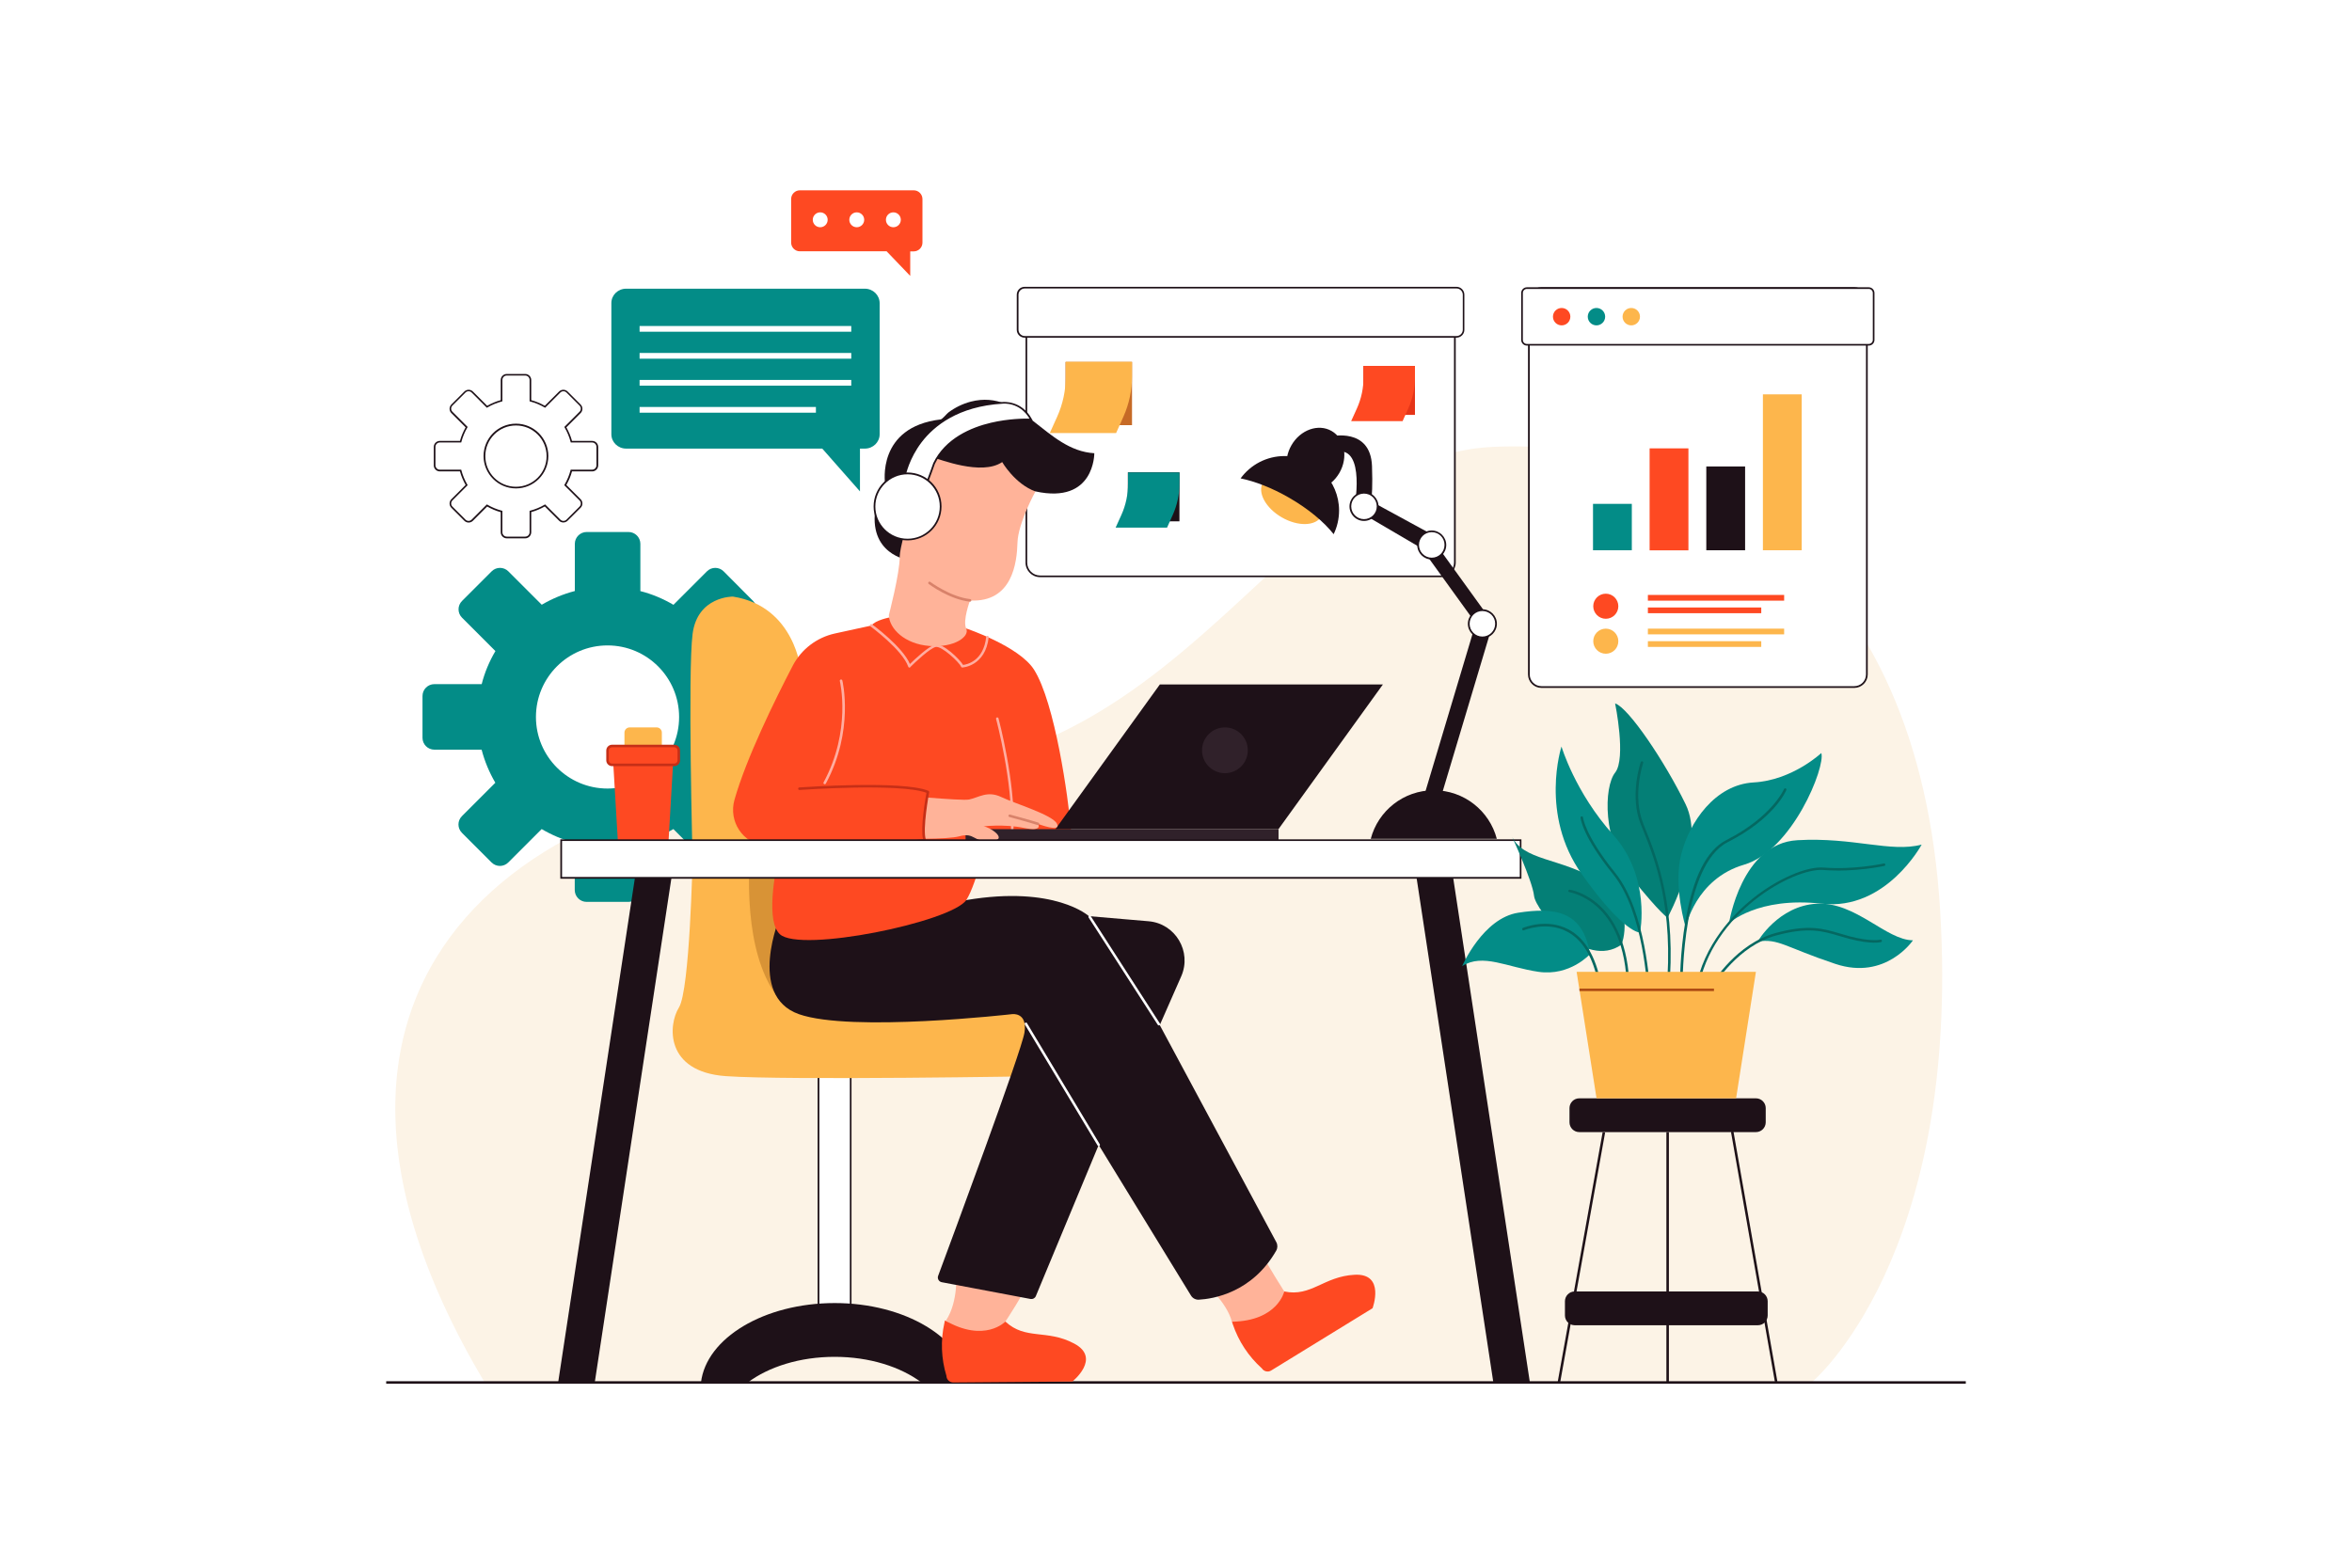 <?xml version="1.0" encoding="utf-8"?>
<!-- Generator: Adobe Illustrator 27.5.0, SVG Export Plug-In . SVG Version: 6.00 Build 0)  -->
<svg version="1.1" xmlns="http://www.w3.org/2000/svg" xmlns:xlink="http://www.w3.org/1999/xlink" x="0px" y="0px"
	 viewBox="0 0 3000 2000" style="enable-background:new 0 0 3000 2000;" xml:space="preserve">
<style type="text/css">
	.st0{fill:#FFFFFF;}
	.st1{fill:#FCF3E6;}
	.st2{fill:#1E1118;}
	.st3{fill:#038C87;}
	.st4{fill:#C66A26;}
	.st5{fill:#FDB64C;}
	.st6{fill:#E53417;}
	.st7{fill:#FE4922;}
	.st8{fill:#C62F17;}
	.st9{fill:#FFB399;}
	.st10{fill:#D89336;}
	.st11{fill:#FFAEA1;}
	.st12{fill:#30212A;}
	.st13{fill:#D8826A;}
	.st14{fill:none;}
	.st15{fill:#047F76;}
	.st16{fill:#046861;}
	.st17{fill:#AE4C13;}
</style>
<g id="Background">
	<rect class="st0" width="3000" height="2000"/>
</g>
<g id="Illustration">
	<g>
		<g>
			<path class="st1" d="M2311,1763.4c0,0,190.5-157.9,163.7-601.6c-26.8-443.7-304.6-603.5-570.4-591.7
				c-265.8,11.8-389.2,426.1-792.8,416.3c-403.7-9.8-811.5,242-493.5,777C1430.1,1763.4,2311,1763.4,2311,1763.4z"/>
		</g>
		<g>
			<rect x="492.6" y="1762.1" class="st2" width="2014.8" height="3.2"/>
		</g>
		<g>
			<path class="st3" d="M995.9,872.9h-60.3c-3.9-15-9.9-29.2-17.5-42.2l42.6-42.6c5.9-5.9,5.9-15.4,0-21.3L923,728.9
				c-5.9-5.9-15.4-5.9-21.3,0L859,771.6c-13.1-7.7-27.2-13.7-42.2-17.5v-60.3c0-8.3-6.8-15.1-15.1-15.1h-53.4
				c-8.3,0-15.1,6.8-15.1,15.1V754c-15,3.9-29.2,9.9-42.2,17.5l-42.6-42.6c-5.9-5.9-15.4-5.9-21.3,0l-37.8,37.8
				c-5.9,5.9-5.9,15.4,0,21.3l42.6,42.6c-7.7,13.1-13.7,27.2-17.5,42.2H554c-8.3,0-15.1,6.8-15.1,15.1v53.4
				c0,8.3,6.8,15.1,15.1,15.1h60.3c3.9,15,9.9,29.2,17.5,42.2l-42.6,42.6c-5.9,5.9-5.9,15.4,0,21.3l37.8,37.8
				c5.9,5.9,15.4,5.9,21.3,0l42.6-42.6c13.1,7.7,27.2,13.7,42.2,17.5v60.3c0,8.3,6.8,15.1,15.1,15.1h53.4c8.3,0,15.1-6.8,15.1-15.1
				v-60.3c15-3.9,29.2-9.9,42.2-17.5l42.6,42.6c5.9,5.9,15.4,5.9,21.3,0l37.8-37.8c5.9-5.9,5.9-15.4,0-21.3l-42.6-42.6
				c7.7-13.1,13.7-27.2,17.5-42.2h60.3c8.3,0,15.1-6.8,15.1-15.1V888C1011,879.7,1004.2,872.9,995.9,872.9z M774.9,1006
				c-50.4,0-91.3-40.9-91.3-91.3c0-50.4,40.9-91.3,91.3-91.3c50.4,0,91.3,40.9,91.3,91.3C866.3,965.1,825.4,1006,774.9,1006z"/>
		</g>
		<g>
			<path class="st0" d="M755.3,563.5h-26.5c-1.7-6.6-4.3-12.8-7.7-18.6l18.8-18.8c2.6-2.6,2.6-6.8,0-9.4l-16.6-16.6
				c-2.6-2.6-6.8-2.6-9.4,0l-18.8,18.8c-5.7-3.4-12-6-18.6-7.7v-26.5c0-3.7-3-6.6-6.6-6.6h-23.5c-3.7,0-6.6,3-6.6,6.6v26.5
				c-6.6,1.7-12.8,4.3-18.6,7.7l-18.8-18.8c-2.6-2.6-6.8-2.6-9.4,0l-16.6,16.6c-2.6,2.6-2.6,6.8,0,9.4l18.8,18.8
				c-3.4,5.7-6,12-7.7,18.6h-26.5c-3.7,0-6.6,3-6.6,6.6v23.5c0,3.7,3,6.6,6.6,6.6h26.5c1.7,6.6,4.3,12.8,7.7,18.6l-18.8,18.8
				c-2.6,2.6-2.6,6.8,0,9.4l16.6,16.6c2.6,2.6,6.8,2.6,9.4,0l18.8-18.8c5.7,3.4,12,6,18.6,7.7V679c0,3.7,3,6.6,6.6,6.6h23.5
				c3.7,0,6.6-3,6.6-6.6v-26.5c6.6-1.7,12.8-4.3,18.6-7.7l18.8,18.8c2.6,2.6,6.8,2.6,9.4,0l16.6-16.6c2.6-2.6,2.6-6.8,0-9.4
				l-18.8-18.8c3.4-5.7,6-12,7.7-18.6h26.5c3.7,0,6.6-3,6.6-6.6v-23.5C762,566.4,759,563.5,755.3,563.5z M658.1,622
				c-22.2,0-40.2-18-40.2-40.2s18-40.2,40.2-40.2s40.2,18,40.2,40.2S680.3,622,658.1,622z"/>
			<path class="st2" d="M669.9,686.8h-23.5c-4.3,0-7.7-3.5-7.7-7.7v-25.7c-6-1.6-11.8-4.1-17.3-7.2l-18.2,18.2c-3,3-7.9,3-10.9,0
				l-16.6-16.6c-3-3-3-7.9,0-10.9l18.2-18.2c-3.1-5.5-5.6-11.3-7.2-17.3h-25.7c-4.3,0-7.7-3.5-7.7-7.7v-23.5c0-4.3,3.5-7.7,7.7-7.7
				h25.7c1.6-6,4.1-11.8,7.2-17.3l-18.2-18.2c-3-3-3-7.9,0-10.9l16.6-16.6c3-3,7.9-3,10.9,0l18.2,18.2c5.5-3.1,11.3-5.6,17.3-7.2
				v-25.7c0-4.3,3.5-7.7,7.7-7.7h23.5c4.3,0,7.7,3.5,7.7,7.7v25.7c6,1.6,11.8,4.1,17.3,7.2l18.2-18.2c3-3,7.9-3,10.9,0l16.6,16.6
				c3,3,3,7.9,0,10.9l-18.2,18.2c3.1,5.5,5.6,11.3,7.2,17.3h25.7c4.3,0,7.7,3.5,7.7,7.7v23.5c0,4.3-3.5,7.7-7.7,7.7h-25.7
				c-1.6,6-4.1,11.8-7.2,17.3l18.2,18.2c3,3,3,7.9,0,10.9L724,664.3c-3,3-7.9,3-10.9,0l-18.2-18.2c-5.5,3.1-11.3,5.6-17.3,7.2V679
				C677.6,683.3,674.1,686.8,669.9,686.8z M621,643.5l0.7,0.4c5.8,3.4,11.9,5.9,18.3,7.6l0.8,0.2V679c0,3.1,2.5,5.6,5.6,5.6h23.5
				c3.1,0,5.6-2.5,5.6-5.6v-27.3l0.8-0.2c6.4-1.7,12.5-4.2,18.3-7.6l0.7-0.4l19.4,19.4c2.2,2.2,5.7,2.2,7.9,0l16.6-16.6
				c2.2-2.2,2.2-5.7,0-7.9L719.7,619l0.4-0.7c3.4-5.8,5.9-11.9,7.6-18.3l0.2-0.8h27.3c3.1,0,5.6-2.5,5.6-5.6v-23.5
				c0-3.1-2.5-5.6-5.6-5.6H728l-0.2-0.8c-1.7-6.4-4.2-12.5-7.6-18.3l-0.4-0.7l19.4-19.4c2.2-2.2,2.2-5.7,0-7.9l-16.6-16.6
				c-2.2-2.2-5.7-2.2-7.9,0l-19.4,19.4l-0.7-0.4c-5.8-3.4-11.9-5.9-18.3-7.6l-0.8-0.2v-27.3c0-3.1-2.5-5.6-5.6-5.6h-23.5
				c-3.1,0-5.6,2.5-5.6,5.6V512l-0.8,0.2c-6.4,1.7-12.5,4.2-18.3,7.6l-0.7,0.4l-19.4-19.4c-2.2-2.2-5.7-2.2-7.9,0l-16.6,16.6
				c-2.2,2.2-2.2,5.7,0,7.9l19.4,19.4l-0.4,0.7c-3.4,5.8-5.9,11.9-7.6,18.3l-0.2,0.8h-27.3c-3.1,0-5.6,2.5-5.6,5.6v23.5
				c0,3.1,2.5,5.6,5.6,5.6h27.3l0.2,0.8c1.7,6.4,4.2,12.5,7.6,18.3l0.4,0.7l-19.4,19.4c-2.2,2.2-2.2,5.7,0,7.9l16.6,16.6
				c2.2,2.2,5.7,2.2,7.9,0L621,643.5z M658.1,623.1c-22.7,0-41.3-18.5-41.3-41.3s18.5-41.3,41.3-41.3s41.3,18.5,41.3,41.3
				S680.9,623.1,658.1,623.1z M658.1,542.8c-21.6,0-39.1,17.5-39.1,39.1c0,21.6,17.5,39.1,39.1,39.1c21.6,0,39.1-17.5,39.1-39.1
				C697.2,560.3,679.7,542.8,658.1,542.8z"/>
		</g>
		<g>
			<g>
				<path class="st0" d="M1838.2,735.2h-511.6c-9.6,0-17.4-7.8-17.4-17.4V429.7h546.5v288.1C1855.7,727.4,1847.8,735.2,1838.2,735.2
					z"/>
				<path class="st2" d="M1838.2,736.3h-511.6c-10.2,0-18.5-8.3-18.5-18.5V428.6h548.7v289.2C1856.7,728,1848.4,736.3,1838.2,736.3z
					 M1310.2,430.8v287c0,9,7.3,16.4,16.4,16.4h511.6c9,0,16.4-7.3,16.4-16.4v-287H1310.2z"/>
			</g>
			<g>
				<path class="st0" d="M1857.7,429.7h-550.7c-5,0-9-4-9-9v-44.7c0-5,4-9,9-9h550.7c5,0,9,4,9,9v44.7
					C1866.8,425.6,1862.7,429.7,1857.7,429.7z"/>
				<path class="st2" d="M1857.7,430.8h-550.7c-5.6,0-10.1-4.5-10.1-10.1v-44.7c0-5.6,4.5-10.1,10.1-10.1h550.7
					c5.6,0,10.1,4.5,10.1,10.1v44.7C1867.9,426.2,1863.3,430.8,1857.7,430.8z M1307.1,368c-4.4,0-8,3.6-8,8v44.7c0,4.4,3.6,8,8,8
					h550.7c4.4,0,8-3.6,8-8v-44.7c0-4.4-3.6-8-8-8H1307.1z"/>
			</g>
			<g>
				<g>
					<rect x="1359.1" y="461.7" class="st4" width="84.8" height="80.7"/>
				</g>
				<g>
					<path class="st5" d="M1423.6,552.5H1339l9.4-20.8c7.3-16.2,11.1-34,11-52l0-18.1h84.5v18.4c0,17.8-3.7,35.3-10.9,51.4
						L1423.6,552.5z"/>
				</g>
			</g>
			<g>
				<g>
					<rect x="1438.6" y="602.6" class="st2" width="65.8" height="62.5"/>
				</g>
				<g>
					<path class="st3" d="M1488.6,673.1h-65.6l7.3-16.1c5.7-12.6,8.6-26.4,8.5-40.3l0-14h65.6v14.3c0,13.8-2.9,27.4-8.5,39.8
						L1488.6,673.1z"/>
				</g>
			</g>
			<g>
				<g>
					<rect x="1739" y="466.8" class="st6" width="65.8" height="62.5"/>
				</g>
				<g>
					<path class="st7" d="M1789,537.3h-65.6l7.3-16.1c5.7-12.6,8.6-26.4,8.5-40.3l0-14h65.6v14.3c0,13.8-2.9,27.4-8.5,39.8
						L1789,537.3z"/>
				</g>
			</g>
		</g>
		<g>
			<polygon class="st2" points="758.6,1763.8 711.9,1763.8 813.5,1095.9 860.1,1095.9 			"/>
		</g>
		<g>
			<polygon class="st2" points="1904.8,1763.8 1951.4,1763.8 1849.9,1095.9 1803.2,1095.9 			"/>
		</g>
		<g>
			<g>
				<path class="st7" d="M1165.5,242.8h-145.3c-6.1,0-11.1,5-11.1,11.1v55.6c0,6.1,5,11.1,11.1,11.1h110.7L1161,352v-31.3h4.5
					c6.1,0,11.1-5,11.1-11.1v-55.6C1176.6,247.8,1171.6,242.8,1165.5,242.8z"/>
			</g>
			<g>
				<circle class="st0" cx="1046.2" cy="280.4" r="9.5"/>
			</g>
			<g>
				<circle class="st0" cx="1092.8" cy="280.4" r="9.5"/>
			</g>
			<g>
				<circle class="st0" cx="1139.5" cy="280.4" r="9.5"/>
			</g>
		</g>
		<g>
			<g>
				<path class="st3" d="M1103.1,368.3H798.6c-10.4,0-18.8,8.2-18.8,18.3V554c0,10.1,8.4,18.3,18.8,18.3h250.2l48.1,54.6v-54.6h6.3
					c10.4,0,18.8-8.2,18.8-18.3V386.6C1121.9,376.5,1113.5,368.3,1103.1,368.3z"/>
			</g>
			<g>
				<rect x="815.8" y="415.9" class="st0" width="270" height="7.3"/>
			</g>
			<g>
				<rect x="815.8" y="450.3" class="st0" width="270" height="7.3"/>
			</g>
			<g>
				<rect x="815.8" y="484.7" class="st0" width="270" height="7.3"/>
			</g>
			<g>
				<rect x="815.8" y="519.2" class="st0" width="224.9" height="7.3"/>
			</g>
		</g>
		<g>
			<polygon class="st7" points="852.8,1071.8 788,1071.8 780.9,951.6 859.8,951.6 			"/>
		</g>
		<g>
			<path class="st5" d="M844.2,951.6h-47.7v-17c0-3.6,3-6.6,6.6-6.6h34.5c3.6,0,6.6,3,6.6,6.6V951.6z"/>
		</g>
		<g>
			<path class="st7" d="M860,975.7h-79.3c-3.2,0-5.8-2.6-5.8-5.8v-12.5c0-3.2,2.6-5.8,5.8-5.8H860c3.2,0,5.8,2.6,5.8,5.8V970
				C865.8,973.2,863.2,975.7,860,975.7z"/>
			<path class="st8" d="M860,977.4h-79.3c-4.1,0-7.4-3.3-7.4-7.4v-12.5c0-4.1,3.3-7.4,7.4-7.4H860c4.1,0,7.4,3.3,7.4,7.4V970
				C867.4,974,864.1,977.4,860,977.4z M780.7,953.3c-2.3,0-4.2,1.9-4.2,4.2V970c0,2.3,1.9,4.2,4.2,4.2H860c2.3,0,4.2-1.9,4.2-4.2
				v-12.5c0-2.3-1.9-4.2-4.2-4.2H780.7z"/>
		</g>
		<g>
			<g>
				<rect x="1044" y="1354.9" class="st0" width="41" height="318.4"/>
				<path class="st2" d="M1086.1,1674.4h-43.2v-320.6h43.2V1674.4z M1045.1,1672.3h38.9V1356h-38.9V1672.3z"/>
			</g>
			<g>
				<path class="st2" d="M1235.1,1763.8h-59.6c-26.8-20.1-66.5-32.8-110.9-32.8c-44.4,0-84.1,12.7-110.9,32.8h-59.6
					c6.7-56.7,80.5-101.4,170.6-101.4C1154.6,1662.4,1228.4,1707.1,1235.1,1763.8z"/>
			</g>
			<g>
				<path class="st9" d="M1638.1,1647.6c0,0-20.5-32-29.9-50.4s-72.7,38.6-72.7,38.6s29.2,25,35.8,50.4c0,0,49.7,10.4,59.4-2.1
					C1640.6,1671.6,1638.1,1647.6,1638.1,1647.6z"/>
			</g>
			<g>
				<path class="st9" d="M1282.4,1686c0,0,24.7-36.9,32.6-57.3c7.8-20.4-95.5-5.1-95.5-5.1s3.4,36.2-12.8,60.9
					c0,0,33.6,34.5,52.7,29C1278.5,1708.1,1282.4,1686,1282.4,1686z"/>
			</g>
			<g>
				<path class="st7" d="M1571.4,1686.2l1,3.1c7.3,21.7,20.1,41.2,37.2,56.5l0,0c2.5,3.9,7.8,5.1,11.7,2.7l129.4-79.5
					c0,0,16.7-44.8-22.9-42.7c-39.6,2.1-55.3,28.6-89.7,21.3C1638.1,1647.6,1629.8,1685.2,1571.4,1686.2z"/>
			</g>
			<g>
				<path class="st7" d="M1205.3,1684.5l-0.7,3.2c-5,22.4-4.1,45.7,2.6,67.6h0c0.1,4.7,4,8.4,8.7,8.4l151.9-1.2
					c0,0,37.4-29.7,2.4-48.4c-35-18.7-62.1-4.1-87.8-28.1C1282.4,1686,1255.9,1713.8,1205.3,1684.5z"/>
			</g>
			<g>
				<path class="st2" d="M1320.7,626.9c75.8,16.7,75.1-48.7,75.1-48.7c-62.3-3.5-91.5-82.8-157.6-65.8c-10.3,2.7-20.1,7.5-28.6,13.9
					c-1.9,1.4-7.6,8.5-9.8,8.8c-82,9.7-70.9,81.4-70.9,81.4c-7.6,7-11.8,29.2-11.8,29.2c-11.1,61.9,41.7,68.8,41.7,68.8
					L1320.7,626.9z"/>
			</g>
			<g>
				<path class="st5" d="M1021.7,856.5c0,0-7-82.9-86.9-95.4c0,0-45.2-0.6-51.4,47.7c-6.3,48.3,0,287,0,287s-3.5,167.3-17.4,189.5
					c-13.9,22.2-18.1,82,59.8,87.6c77.9,5.6,401.9,0,401.9,0v-158.5c0,0-250.3-93.2-285.1-215.5S1021.7,856.5,1021.7,856.5z"/>
			</g>
			<g>
				<path class="st10" d="M981.6,928c0,0-72.3,269.1,22.8,358.3C1004.4,1286.3,1058.2,976.7,981.6,928z"/>
			</g>
			<g>
				<path class="st2" d="M995.2,1168.6c0,0-43,101.5,23.7,125.2c66.7,23.6,272.1,0,272.1,0s19.9-2.8,15.7,23.6
					c-3.8,24-93.9,266.6-110.1,310.3c-1.3,3.5,0.9,7.4,4.6,8.1l113.3,21.4c2.8,0.5,5.6-1,6.7-3.6l80.2-192.9l117.7,192.1
					c2.1,3.5,6,5.5,10,5.3c18-1,67.8-8.7,98.7-62.5c1.9-3.3,2-7.4,0.2-10.8l-148.7-277l27.4-62.3c13.8-31.5-7.4-67.3-41.7-70.2
					l-76.1-6.5c0,0-43.1-39.6-156.4-20.5C1119.1,1167.2,995.2,1168.6,995.2,1168.6z"/>
			</g>
			<g>
				<path class="st7" d="M1365.9,1057.3c-3.1-38.6-20.2-160.8-47-203c-19.1-30-86.4-52.5-86.4-52.5s-19.7,15.4-43.8,14.5
					c-24.1-0.9-53.5-28.7-53.5-28.7s-18.8,3.5-23.6,10.4l-46.7,10.2c-23.2,5.1-42.9,20.2-53.8,41.2
					c-22.3,42.8-59.3,117.9-74.3,171.1c-7.7,27.3,10.5,55.1,38.7,58.7c6.1,0.8,12.8,1.5,19.9,2.2c-8.3,36.3-18.1,94.4-0.6,110.5
					c26.1,24,219-15.6,237.8-43.8c6.2-9.3,14.6-33.1,22.3-62.6C1298.7,1102.4,1368.3,1086.3,1365.9,1057.3z"/>
			</g>
			<g>
				<path class="st11" d="M1052,1000.5c-0.3,0-0.5-0.1-0.8-0.2c-0.8-0.4-1.1-1.4-0.7-2.2c35.8-66.4,20.9-128.6,20.7-129.2
					c-0.2-0.9,0.3-1.7,1.2-2c0.9-0.2,1.7,0.3,2,1.2c0.2,0.6,15.4,64-21,131.5C1053.1,1000.2,1052.6,1000.5,1052,1000.5z"/>
			</g>
			<g>
				<path class="st11" d="M1291.1,1059.4C1291.1,1059.4,1291,1059.4,1291.1,1059.4c-1,0-1.7-0.8-1.6-1.7
					c2.7-58.9-18.7-139.6-19-140.4c-0.2-0.9,0.3-1.8,1.1-2c0.9-0.2,1.8,0.3,2,1.1c0.2,0.8,21.8,82,19.1,141.4
					C1292.7,1058.7,1291.9,1059.4,1291.1,1059.4z"/>
			</g>
			<g>
				<path class="st11" d="M1160.1,851.7c-0.1,0-0.2,0-0.4,0c-0.5-0.1-1-0.5-1.2-1.1c-7.4-21.5-47.7-51.1-48.1-51.4
					c-0.7-0.5-0.9-1.5-0.4-2.3c0.5-0.7,1.5-0.9,2.3-0.4c1.6,1.2,38.8,28.5,48.3,50.6c6.1-5.9,24.3-23.2,32.5-24.8
					c9.9-1.9,31.2,18.9,35.3,26c5-0.6,26.1-4.9,29.5-35.7c0.1-0.9,0.9-1.5,1.8-1.4c0.9,0.1,1.5,0.9,1.4,1.8
					c-4.2,37.1-33.4,38.6-33.7,38.6c-0.7,0-1.3-0.4-1.6-1.1c-1.9-5.1-24.4-26.6-32.2-25.1c-7,1.3-25.9,19-32.5,25.6
					C1161,851.6,1160.5,851.7,1160.1,851.7z"/>
			</g>
			<g>
				<polygon class="st2" points="1630.7,1057.8 1346.2,1057.8 1479.4,873.2 1763.9,873.2 				"/>
			</g>
			<g>
				<rect x="1231.6" y="1057.8" class="st12" width="399.2" height="14.1"/>
			</g>
			<g>
				<circle class="st12" cx="1562.4" cy="957.2" r="29.2"/>
			</g>
			<g>
				<path class="st0" d="M1401.4,1462.2c-0.6,0-1.1-0.3-1.4-0.8l-92.8-154.4c-0.5-0.8-0.2-1.8,0.6-2.2c0.8-0.5,1.8-0.2,2.2,0.6
					l92.8,154.4c0.5,0.8,0.2,1.8-0.6,2.2C1402,1462.2,1401.7,1462.2,1401.4,1462.2z"/>
			</g>
			<g>
				<path class="st0" d="M1478.2,1308.2c-0.5,0-1.1-0.3-1.4-0.7l-88.2-136.9c-0.5-0.8-0.3-1.8,0.5-2.2c0.8-0.5,1.8-0.3,2.2,0.5
					l88.2,136.9c0.5,0.8,0.3,1.8-0.5,2.2C1478.8,1308.1,1478.5,1308.2,1478.2,1308.2z"/>
			</g>
			<g>
				<path class="st9" d="M1133.7,784.8c0,0,13.9-52.8,13.9-74.4s36.2-127.9,43.1-126.5s61.2,23.6,87.6,5.6c0,0,16,27.8,42.4,37.5
					c0,0-22.2,40.3-22.9,65.4c-0.7,25-6.3,76.5-60.5,73.7c0,0-9.7,25.7-4.9,35.8c4.9,10.1-15.2,24.7-46.9,22.2
					C1153.9,821.6,1134.4,802.2,1133.7,784.8z"/>
			</g>
			<g>
				<path class="st13" d="M1237.3,767.6c-0.1,0-0.1,0-0.2,0c-25.9-2.8-51.5-21.8-52.5-22.6c-0.7-0.5-0.9-1.6-0.3-2.3
					c0.5-0.7,1.6-0.9,2.3-0.3c0.3,0.2,26,19.2,50.9,21.9c0.9,0.1,1.5,0.9,1.4,1.8C1238.8,767,1238.1,767.6,1237.3,767.6z"/>
			</g>
			<g>
				<path class="st0" d="M1153.9,608.2c0,0,14.4-87.6,125-94.2c0,0,23.3-3,36.4,21.3c0,0-94.3-5.1-123.9,56.2
					c0,0-6.3,18.1-11.8,31.3C1174,636,1153.9,608.2,1153.9,608.2z"/>
				<path class="st2" d="M1175,627.4c-8.3,0-20.6-16.7-22-18.6l-0.3-0.4l0.1-0.4c0-0.2,3.8-22.4,21.2-45.1
					c16-20.9,47.2-46.6,104.8-50c0.2,0,24.1-2.8,37.4,21.8l0.9,1.7l-1.9-0.1c-0.2,0-23.8-1.2-50.6,5.1
					c-24.6,5.8-57.1,19.2-72.2,50.5c-0.4,1.2-6.5,18.6-11.8,31.3c-1.1,2.5-2.7,3.9-4.9,4.2C1175.5,627.4,1175.3,627.4,1175,627.4z
					 M1155,607.9c4,5.4,14.6,18,20.4,17.3c1.4-0.2,2.4-1.1,3.1-2.9c5.5-13,11.7-31,11.8-31.2l0-0.1c15.5-32,48.6-45.8,73.7-51.7
					c22.6-5.3,43-5.4,49.2-5.2c-12.7-21.5-33.5-19.2-34.4-19.1c-56.8,3.4-87.5,28.6-103.2,49.1C1160,584.6,1155.6,604.7,1155,607.9z
					"/>
			</g>
			<g>
				<g>
					<path class="st9" d="M1324,1051.1c0,0,7.1,10.4-18.2,5.1c-25.3-5.3-54-1.8-51-1.8c6.5,0,33.1,16.8,9.6,18.7
						s-20.4-11.7-40.7-6.2c-7.6,2.1-24.8,3-44.4,3.2c0-0.2,0-0.3-0.1-0.5c-3.3-20.7,0.2-42.5,2.3-52.2c26.9,2.1,49.9,3.6,54.5,2.6
						c12.3-2.5,23.4-11.7,41.3-3.1c17.9,8.6,65.4,22.6,70.9,34.1C1354,1062.6,1324,1051.1,1324,1051.1z"/>
				</g>
				<g>
					<path class="st13" d="M1324,1052.7c-0.2,0-0.3,0-0.5-0.1c-8.1-2.7-35.7-10.2-36-10.3c-0.9-0.2-1.4-1.1-1.1-2
						c0.2-0.9,1.1-1.4,2-1.1c1.1,0.3,28,7.6,36.1,10.3c0.8,0.3,1.3,1.2,1,2.1C1325.3,1052.3,1324.7,1052.7,1324,1052.7z"/>
				</g>
			</g>
			<g>
				<path class="st7" d="M1019.7,1006.2c0,0,131.5-9.4,163.9,4.2c0,0-9,48.1-4.2,61.4c0,0-116.1,16.1-184.1,9.5L1019.7,1006.2z"/>
				<path class="st8" d="M1033.1,1084.5c-13.6,0-26.5-0.5-38-1.6c-0.9-0.1-1.5-0.9-1.5-1.8c0.1-0.9,0.9-1.5,1.8-1.5
					c62.4,6.1,166.7-7.2,181.9-9.2c-3.4-14.2,3-51.4,4.4-59c-33.6-12.6-160.6-3.7-161.9-3.6c-0.9,0.1-1.7-0.6-1.7-1.5
					c-0.1-0.9,0.6-1.7,1.5-1.7c5.4-0.4,132.3-9.2,164.6,4.3c0.7,0.3,1.1,1,1,1.8c-0.1,0.5-8.9,47.8-4.2,60.6c0.2,0.5,0.1,1-0.1,1.4
					c-0.3,0.4-0.7,0.7-1.2,0.8C1178.6,1073.6,1098.8,1084.5,1033.1,1084.5z"/>
			</g>
			<g>
				<circle class="st0" cx="1157.6" cy="646.2" r="42.2"/>
				<path class="st2" d="M1157.6,689.4c-23.9,0-43.3-19.4-43.3-43.3s19.4-43.3,43.3-43.3c23.9,0,43.3,19.4,43.3,43.3
					S1181.5,689.4,1157.6,689.4z M1157.6,605.1c-22.7,0-41.1,18.4-41.1,41.1s18.4,41.1,41.1,41.1c22.7,0,41.1-18.4,41.1-41.1
					S1180.3,605.1,1157.6,605.1z"/>
			</g>
		</g>
		<g>
			<rect x="715.8" y="1071.8" class="st0" width="1223.7" height="48.1"/>
			<path class="st2" d="M1940.6,1121H714.7v-50.2h1225.9V1121z M716.9,1118.8h1221.6v-45.9H716.9V1118.8z"/>
		</g>
		<g>
			<g>
				<path class="st0" d="M2365.2,876.5h-399.1c-8.8,0-16-7.2-16-16v-477c0-8.8,7.2-16,16-16h399.1c8.8,0,16,7.2,16,16v477
					C2381.2,869.3,2374,876.5,2365.2,876.5z"/>
				<path class="st2" d="M2365.2,877.6h-399.1c-9.4,0-17.1-7.7-17.1-17.1v-477c0-9.4,7.7-17.1,17.1-17.1h399.1
					c9.4,0,17.1,7.7,17.1,17.1v477C2382.3,869.9,2374.6,877.6,2365.2,877.6z M1966.1,368.6c-8.2,0-14.9,6.7-14.9,14.9v477
					c0,8.2,6.7,14.9,14.9,14.9h399.1c8.2,0,14.9-6.7,14.9-14.9v-477c0-8.2-6.7-14.9-14.9-14.9H1966.1z"/>
			</g>
			<g>
				<path class="st0" d="M2383.6,439.8h-436c-3.5,0-6.3-2.8-6.3-6.3v-59.8c0-3.5,2.8-6.3,6.3-6.3h436c3.5,0,6.3,2.8,6.3,6.3v59.8
					C2389.9,437,2387.1,439.8,2383.6,439.8z"/>
				<path class="st2" d="M2383.6,440.9h-436c-4,0-7.3-3.3-7.3-7.3v-59.8c0-4,3.3-7.3,7.3-7.3h436c4,0,7.3,3.3,7.3,7.3v59.8
					C2390.9,437.6,2387.7,440.9,2383.6,440.9z M1947.6,368.6c-2.9,0-5.2,2.3-5.2,5.2v59.8c0,2.9,2.3,5.2,5.2,5.2h436
					c2.9,0,5.2-2.3,5.2-5.2v-59.8c0-2.9-2.3-5.2-5.2-5.2H1947.6z"/>
			</g>
			<g>
				<path class="st14" d="M2161.5,690.2l2.3,15.6c33.7-1.2,60.7-28.9,60.7-62.9c0-34.8-28.2-62.9-62.9-62.9
					c-19.2,0-36.3,8.6-47.9,22.1l15.9,13.7L2161.5,690.2z"/>
			</g>
			<g>
				<g>
					<path class="st5" d="M2048.2,834L2048.2,834c-8.8,0-16-7.2-16-16l0,0c0-8.8,7.2-16,16-16l0,0c8.8,0,16,7.2,16,16l0,0
						C2064.2,826.9,2057.1,834,2048.2,834z"/>
				</g>
				<g>
					<path class="st7" d="M2048.2,789.4L2048.2,789.4c-8.8,0-16-7.2-16-16v0c0-8.8,7.2-16,16-16l0,0c8.8,0,16,7.2,16,16v0
						C2064.2,782.2,2057.1,789.4,2048.2,789.4z"/>
				</g>
				<g>
					<rect x="2101.9" y="759" class="st7" width="173.8" height="7.3"/>
				</g>
				<g>
					<rect x="2101.9" y="775" class="st7" width="144.6" height="7.3"/>
				</g>
				<g>
					<rect x="2101.9" y="802" class="st5" width="173.8" height="7.3"/>
				</g>
				<g>
					<rect x="2101.9" y="818" class="st5" width="144.6" height="7.3"/>
				</g>
			</g>
			<g>
				<circle class="st7" cx="1991.9" cy="404" r="11.1"/>
			</g>
			<g>
				<circle class="st3" cx="2036.3" cy="404" r="11.1"/>
			</g>
			<g>
				<circle class="st5" cx="2080.7" cy="404" r="11.1"/>
			</g>
			<g>
				<rect x="2031.9" y="642.8" class="st3" width="49.5" height="59.2"/>
			</g>
			<g>
				<rect x="2104.1" y="572" class="st7" width="49.5" height="130.1"/>
			</g>
			<g>
				<rect x="2176.4" y="595.1" class="st2" width="49.5" height="106.9"/>
			</g>
			<g>
				<rect x="2248.6" y="503.1" class="st5" width="49.5" height="198.9"/>
			</g>
		</g>
		<g>
			<g>
				<path class="st15" d="M2068.4,1205c0,0,19.4-50.4-29.1-80.9c-48.5-30.6-97.9-25-111.8-59.1c0,0,27.2,58.7,29.2,77.9
					C1958.8,1162,2021.6,1238,2068.4,1205z"/>
			</g>
			<g>
				<path class="st15" d="M2127,1170.7c0,0,49.5-90.5,23-144.7c-26.4-54.2-72.7-123.1-89.9-128.6c0,0,14.4,70.2,0,88.3
					c-14.4,18.1-16.5,87.6,21.1,134.2C2118.7,1166.5,2127,1170.7,2127,1170.7z"/>
			</g>
			<g>
				<path class="st3" d="M2028,1217.3c0,0-25.4,28.4-65.7,22.5c-40.3-5.9-70.9-24-97.3-7.3c0,0,26.4-61.2,71.6-68.1
					C1981.8,1157.5,2019.3,1161.1,2028,1217.3z"/>
			</g>
			<g>
				<path class="st3" d="M2241.9,1201.2c0,0,26.3-45.8,75.7-48.3s88.3,46.6,122.4,46.7c0,0-34.6,51.6-99,30.1
					C2276.6,1208.2,2268.5,1197,2241.9,1201.2z"/>
			</g>
			<g>
				<path class="st3" d="M2091.9,1189.7c0,0,14.3-70.5-34.3-124.7c-48.7-54.2-65.9-112.6-65.9-112.6s-28.3,86.5,25.8,162.7
					S2091.9,1189.7,2091.9,1189.7z"/>
			</g>
			<g>
				<path class="st3" d="M2150.1,1183c0,0,12.5-61.7,74.3-79.8c61.9-18.1,104.3-125.2,98.7-142.5c0,0-37,34.8-86.3,37.5
					c-49.3,2.8-82,50.8-92.4,91.8C2134,1131,2150.1,1183,2150.1,1183z"/>
			</g>
			<g>
				<path class="st3" d="M2205.4,1177.8c0,0,15.5-101.9,87.2-105.9c71.6-4.1,118.9,16.1,158.5,5.6c0,0-45.6,84.7-127.4,75.4
					S2205.4,1177.8,2205.4,1177.8z"/>
			</g>
			<g>
				<path class="st2" d="M2239.7,1444.3h-225.3c-6.9,0-12.5-5.6-12.5-12.5v-18.1c0-6.9,5.6-12.5,12.5-12.5h225.3
					c6.9,0,12.5,5.6,12.5,12.5v18.1C2252.2,1438.7,2246.6,1444.3,2239.7,1444.3z"/>
			</g>
			<g>
				<path class="st2" d="M2242.2,1690.7h-233.6c-6.9,0-12.5-5.6-12.5-12.5v-18.1c0-6.9,5.6-12.5,12.5-12.5h233.6
					c6.9,0,12.5,5.6,12.5,12.5v18.1C2254.7,1685.1,2249.1,1690.7,2242.2,1690.7z"/>
			</g>
			<g>
				
					<rect x="1855.4" y="1602.2" transform="matrix(0.177 -0.984 0.984 0.177 81.819 3305.521)" class="st2" width="324.3" height="3.2"/>
			</g>
			<g>
				
					<rect x="2235.4" y="1441.8" transform="matrix(0.985 -0.173 0.173 0.985 -243.422 410.532)" class="st2" width="3.2" height="324"/>
			</g>
			<g>
				<rect x="2125.5" y="1444.3" class="st2" width="3.2" height="319.1"/>
			</g>
			<g>
				<path class="st16" d="M2186.2,1256.1c-0.3,0-0.6-0.1-0.8-0.2c-0.8-0.5-1-1.5-0.6-2.2c0.3-0.5,30.2-49.7,79.7-63.3
					c41.9-11.5,60.6-5.9,82.2,0.5c4.1,1.2,8.4,2.5,12.9,3.7c27.2,7.1,38.7,4.2,38.8,4.2c0.9-0.2,1.8,0.3,2,1.1
					c0.2,0.9-0.3,1.7-1.1,2c-0.5,0.1-12.2,3.2-40.5-4.2c-4.6-1.2-8.9-2.5-13-3.7c-21.2-6.3-39.4-11.7-80.5-0.5
					c-48.3,13.2-77.5,61.4-77.8,61.8C2187.3,1255.8,2186.7,1256.1,2186.2,1256.1z"/>
			</g>
			<g>
				<path class="st16" d="M2040.2,1256.1c-0.8,0-1.4-0.5-1.6-1.3c-6.5-33.4-19.8-55.7-39.6-66.2c-26.1-13.9-54.9-1.9-55.2-1.8
					c-0.8,0.4-1.8,0-2.1-0.9c-0.4-0.8,0-1.8,0.9-2.1c1.2-0.5,30.4-12.7,58,1.9c20.7,11,34.6,34,41.3,68.5c0.2,0.9-0.4,1.7-1.3,1.9
					C2040.4,1256.1,2040.3,1256.1,2040.2,1256.1z"/>
			</g>
			<g>
				<path class="st16" d="M2076.7,1264.4c-0.9,0-1.6-0.7-1.6-1.6c-0.5-59.2-20.5-90-37.2-105.3c-18-16.5-35.9-19.2-36.1-19.3
					c-0.9-0.1-1.5-0.9-1.4-1.8c0.1-0.9,1-1.5,1.8-1.4c0.8,0.1,19.1,2.9,37.9,20.1c17.2,15.8,37.7,47.3,38.3,107.7
					C2078.3,1263.7,2077.6,1264.4,2076.7,1264.4C2076.7,1264.4,2076.7,1264.4,2076.7,1264.4z"/>
			</g>
			<g>
				<path class="st16" d="M2102.8,1264.4c-0.9,0-1.6-0.7-1.6-1.6c0-1-4.6-99.1-43.4-147.1c-39.5-48.8-41.7-71.5-41.8-72.5
					c-0.1-0.9,0.6-1.7,1.5-1.7c0.9-0.1,1.7,0.6,1.7,1.5l0,0c0,0.2,2.4,22.8,41.1,70.7c39.5,48.9,44.1,148.1,44.2,149.1
					C2104.4,1263.6,2103.7,1264.4,2102.8,1264.4C2102.8,1264.4,2102.8,1264.4,2102.8,1264.4z"/>
			</g>
			<g>
				<path class="st16" d="M2127.1,1268.6c-0.1,0-0.1,0-0.2,0c-0.9-0.1-1.5-0.9-1.5-1.8c10.2-109.4-15.1-172-30.2-209.3
					c-0.8-2-1.6-4-2.4-5.8c-14.7-36.6-0.2-78.9,0-79.4c0.3-0.8,1.2-1.3,2.1-1c0.8,0.3,1.3,1.2,1,2.1c-0.1,0.4-14.2,41.6,0,77.1
					c0.7,1.9,1.5,3.8,2.3,5.8c15.2,37.6,40.7,100.6,30.4,210.8C2128.6,1268,2127.9,1268.6,2127.1,1268.6z"/>
			</g>
			<g>
				<path class="st16" d="M2144.5,1256.1c-0.9,0-1.6-0.7-1.6-1.6c0-0.4-0.2-38.4,6.9-79.7c9.6-55.7,27.2-90.5,52.4-103.2
					c58.2-29.6,73.1-64.5,73.3-64.9c0.3-0.8,1.3-1.2,2.1-0.9c0.8,0.3,1.2,1.3,0.9,2.1c-0.6,1.5-15.5,36.4-74.8,66.5
					c-57.9,29.5-57.5,178.5-57.5,180C2146.1,1255.3,2145.4,1256.1,2144.5,1256.1C2144.5,1256.1,2144.5,1256.1,2144.5,1256.1z"/>
			</g>
			<g>
				<path class="st16" d="M2164.3,1264.4c-0.1,0-0.2,0-0.3,0c-0.9-0.2-1.5-1-1.3-1.9c9.9-58.2,49.9-97.7,72.8-116.1
					c31.3-25.1,68.5-41.3,90.6-39.6c38.9,3.1,76.3-5.1,76.7-5.2c0.9-0.2,1.7,0.4,1.9,1.2c0.2,0.9-0.4,1.7-1.2,1.9
					c-0.4,0.1-38.2,8.4-77.7,5.2c-38.1-3-143.2,54.7-159.9,153C2165.8,1263.9,2165.1,1264.4,2164.3,1264.4z"/>
			</g>
			<g>
				<polygon class="st5" points="2214.4,1401.2 2036.4,1401.2 2011,1239.8 2239.7,1239.8 				"/>
			</g>
			<g>
				<rect x="2014.6" y="1261.2" class="st17" width="171.6" height="3.2"/>
			</g>
		</g>
		<g>
			<g>
				<path class="st2" d="M1909.2,1070.2h-160.8c9.3-35.7,41.8-62,80.4-62C1867.4,1008.2,1899.9,1034.5,1909.2,1070.2z"/>
			</g>
			<g>
				<polygon class="st2" points="1832.8,1034.2 1810.8,1034.2 1882.3,795.2 1904.3,795.2 				"/>
			</g>
			<g>
				<polygon class="st2" points="1904.3,794.9 1882.2,794.9 1818,706 1840.1,706 				"/>
			</g>
			<g>
				
					<ellipse transform="matrix(0.5 -0.866 0.866 0.5 272.37 1745.893)" class="st5" cx="1648.2" cy="637.1" rx="26.5" ry="43.1"/>
			</g>
			<g>
				<path class="st2" d="M1697.4,556.8c0,0,50.7-12.1,52.6,37.7c1.8,49.7-3.7,54.6-3.7,54.6h-18.9c0,0,15.3-80.1-22.6-72.8
					L1697.4,556.8z"/>
			</g>
			<g>
				<polygon class="st2" points="1744.4,637.1 1834.9,686.4 1818,702.3 1727.3,649.1 				"/>
			</g>
			<g>
				<circle class="st0" cx="1826.2" cy="695.3" r="17.4"/>
				<path class="st2" d="M1826.2,713.8c-10.2,0-18.5-8.3-18.5-18.5s8.3-18.5,18.5-18.5s18.5,8.3,18.5,18.5
					S1836.4,713.8,1826.2,713.8z M1826.2,678.9c-9,0-16.3,7.3-16.3,16.3c0,9,7.3,16.3,16.3,16.3s16.3-7.3,16.3-16.3
					C1842.6,686.2,1835.3,678.9,1826.2,678.9z"/>
			</g>
			<g>
				<circle class="st0" cx="1890.8" cy="795.8" r="17.4"/>
				<path class="st2" d="M1890.8,814.3c-10.2,0-18.5-8.3-18.5-18.5c0-10.2,8.3-18.5,18.5-18.5s18.5,8.3,18.5,18.5
					C1909.3,806,1901,814.3,1890.8,814.3z M1890.8,779.5c-9,0-16.3,7.3-16.3,16.3c0,9,7.3,16.3,16.3,16.3s16.3-7.3,16.3-16.3
					C1907.2,786.8,1899.8,779.5,1890.8,779.5z"/>
			</g>
			<g>
				<circle class="st0" cx="1739.8" cy="646.1" r="17.4"/>
				<path class="st2" d="M1739.8,664.6c-10.2,0-18.5-8.3-18.5-18.5s8.3-18.5,18.5-18.5c10.2,0,18.5,8.3,18.5,18.5
					S1750,664.6,1739.8,664.6z M1739.8,629.7c-9,0-16.3,7.3-16.3,16.3s7.3,16.3,16.3,16.3c9,0,16.3-7.3,16.3-16.3
					S1748.8,629.7,1739.8,629.7z"/>
			</g>
			<g>
				<path class="st2" d="M1708,651.3c0,10.8-2.5,21.1-6.9,30.2c-12.4-15.7-32.3-32.4-56.8-46.5c-21.8-12.6-43.5-20.9-61.9-24.7
					c12.6-17.3,33.1-28.5,56.1-28.5C1676.9,581.8,1708,613,1708,651.3z"/>
			</g>
			<g>
				
					<ellipse transform="matrix(0.5 -0.866 0.866 0.5 331.77 1745.893)" class="st2" cx="1677.9" cy="585.6" rx="41.3" ry="35.3"/>
			</g>
		</g>
	</g>
</g>
</svg>

